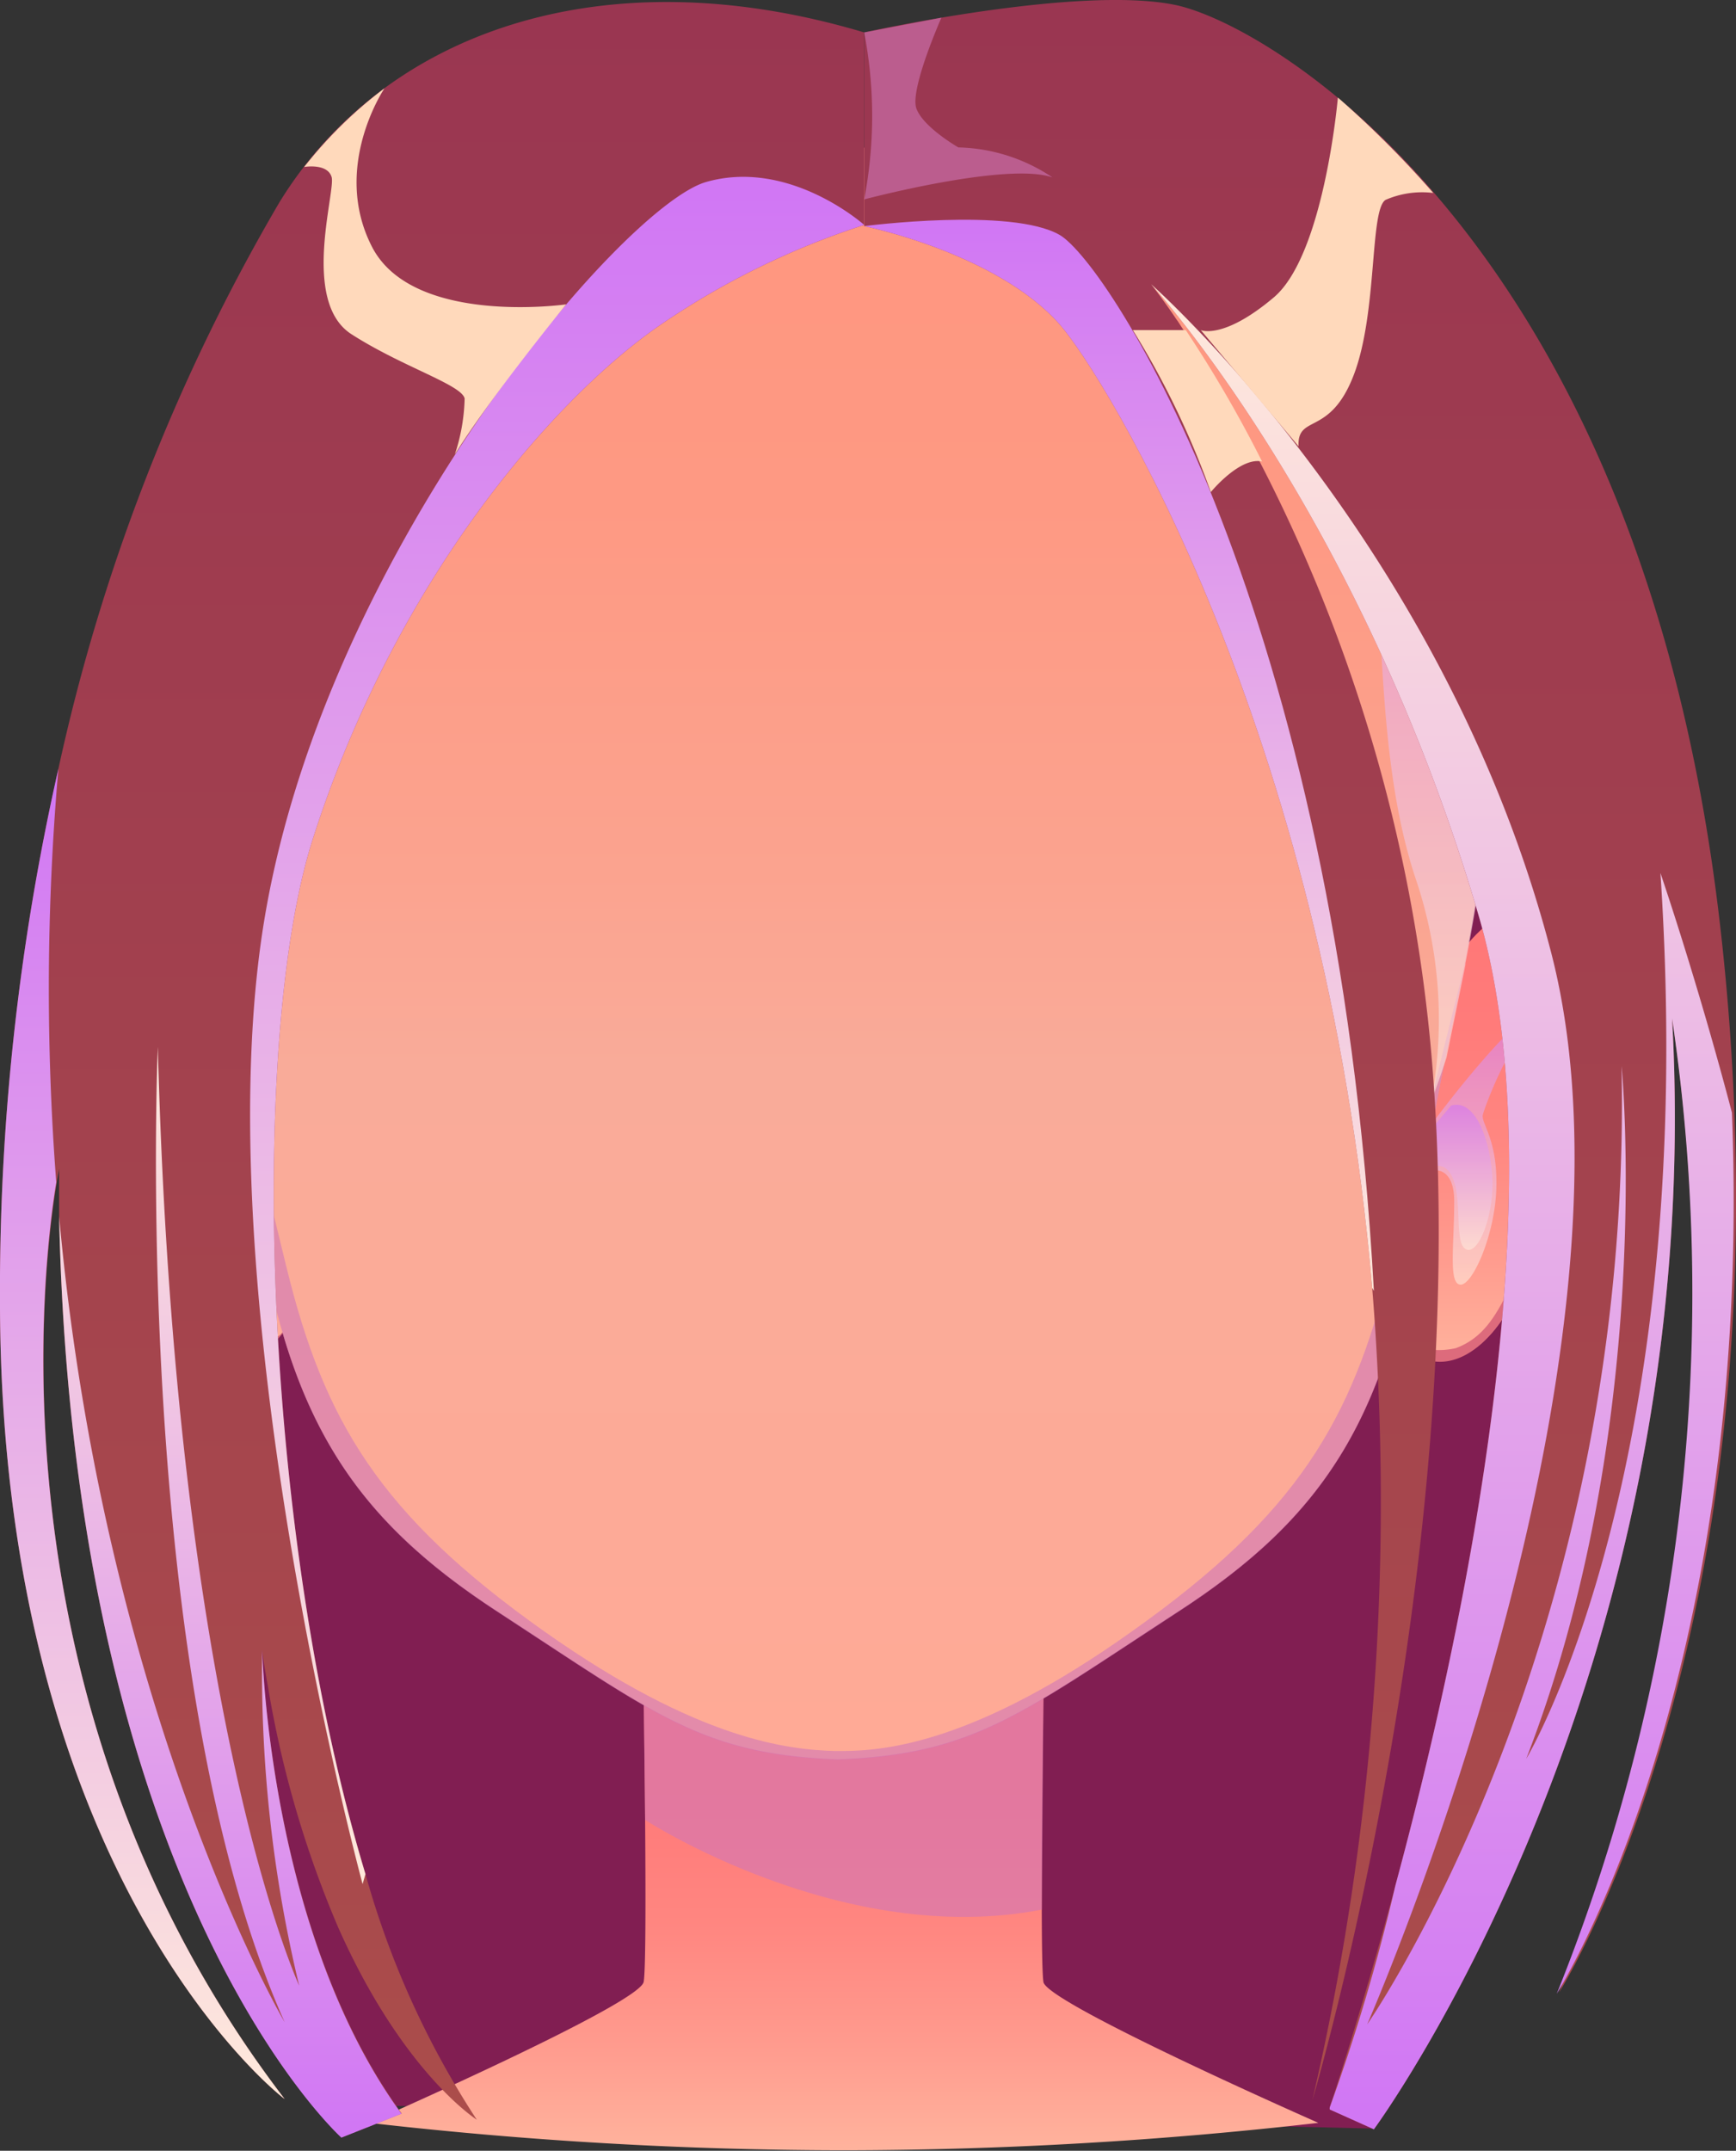 <svg viewBox="0 0 72.82 90.17" xmlns="http://www.w3.org/2000/svg" xmlns:xlink="http://www.w3.org/1999/xlink"><rect x="0" y="0" width="72.82" height="90.17" fill="#333333" stroke="none"/><linearGradient id="a" gradientUnits="userSpaceOnUse" x1="35.39" x2="35.39" y1="90.17" y2="71.09"><stop offset="0" stop-color="#ffb39d"/><stop offset=".23" stop-color="#ff9b8e"/><stop offset=".48" stop-color="#ff8781"/><stop offset=".74" stop-color="#ff7b7a"/><stop offset="1" stop-color="#f77"/></linearGradient><linearGradient id="b" x1="62.98" x2="62.98" xlink:href="#a" y1="57.11" y2="38.07"/><linearGradient id="c" gradientUnits="userSpaceOnUse" x1="62.98" x2="62.98" y1="53.85" y2="41.44"><stop offset="0" stop-color="#ffeadb"/><stop offset=".99" stop-color="#d177f4"/></linearGradient><linearGradient id="d" x1="60.74" x2="60.74" xlink:href="#c" y1="52.43" y2="46.34"/><linearGradient id="e" gradientTransform="matrix(-1 0 0 1 659.92 0)" x1="652.69" x2="652.69" xlink:href="#a" y1="57.11" y2="38.07"/><linearGradient id="f" gradientTransform="matrix(-1 0 0 1 659.92 0)" x1="652.7" x2="652.7" xlink:href="#c" y1="53.85" y2="41.44"/><linearGradient id="g" gradientTransform="matrix(-1 0 0 1 659.92 0)" x1="650.46" x2="650.46" xlink:href="#c" y1="52.43" y2="46.34"/><linearGradient id="h" gradientUnits="userSpaceOnUse" x1="35.15" x2="35.15" y1="73.78" y2="6.17"><stop offset="0" stop-color="#ffaa96"/><stop offset=".43" stop-color="#f9ab99"/><stop offset=".55" stop-color="#fba38f"/><stop offset=".78" stop-color="#fe9983"/><stop offset="1" stop-color="#ff967f"/></linearGradient><linearGradient id="i" x1="14.48" x2="14.48" xlink:href="#c" y1="46.33" y2="10.25"/><linearGradient id="j" gradientTransform="matrix(-1 0 0 1 1007.99 0)" x1="952.18" x2="952.18" xlink:href="#c" y1="46.33" y2="10.25"/><linearGradient id="k" gradientUnits="userSpaceOnUse" x1="18.12" x2="18.12" y1="89.59" y2=".09"><stop offset="0" stop-color="#ab4d4b"/><stop offset="1" stop-color="#9a3651"/></linearGradient><linearGradient id="l" x1="54.53" x2="54.53" xlink:href="#k" y1="89.27" y2="0"/><linearGradient id="m" x1="23.36" x2="23.36" xlink:href="#c" y1="78.99" y2="7.42"/><linearGradient id="n" x1="5.97" x2="5.97" xlink:href="#c" y1="88.03" y2="32.23"/><linearGradient id="o" gradientUnits="userSpaceOnUse" x1="9.66" x2="9.66" y1="89.59" y2="43.89"><stop offset=".01" stop-color="#d177f4"/><stop offset="1" stop-color="#ffeadb"/></linearGradient><linearGradient id="p" x1="46.94" x2="46.94" xlink:href="#c" y1="54.12" y2="9.17"/><linearGradient id="q" x1="60.59" x2="60.59" xlink:href="#o" y1="89.27" y2="11.86"/><path d="m14.48 88.24 43.15 1s11.8-27.6 10-44.81-7.63-38.26-32.49-38.26-31.54 59.2-20.66 82.07z" fill="#811e52"/><path d="m43.77 83.1c-.16-.94 0-12 0-12l-8.38 2.28-8.39-2.29s.17 11.07 0 12-11.52 5.91-11.52 5.91a176 176 0 0 0 19.91 1.15 176 176 0 0 0 19.91-1.15s-11.36-5-11.53-5.9z" fill="url(#a)"/><path d="m27.06 76.3s8.28 5.39 16.64 3.76l.07-9h-16.77z" fill="#d177b8" opacity=".6"/><path d="m67.34 46.83q-.2.93-.42 1.68c-1.11 3.57-2.79 4.41-3.47 6-.58 1.39-2.88 4.19-5.16 1.28s1.08-11.83 1.95-14c0 0 1.26-3.22 3.52-3.71 2.88-.57 4.71 3.25 3.58 8.75z" fill="url(#b)"/><path d="m59.06 48.5s4.55-6.6 6.72-7 1.09 5.17.65 7a11.56 11.56 0 0 1 -1.09 3 25.72 25.72 0 0 0 .65-4c.16-2.56-.66-4.76-1.57-4.55s-2.14 3.43-2.22 3.79.61 1 .57 3-1 4.15-1.51 4.12-.26-1.64-.26-3.5-1.45-1.5-2.1-.29z" fill="url(#c)" opacity=".6"/><path d="m58.87 50.07s1.17-1.77 1.87-1 .2 3 .74 3.3 1.25-1.53 1.11-3.18-.79-3.12-1.72-2.84l-1.81 2.15z" fill="url(#d)" opacity=".6"/><path d="m66.91 48.54c-1.11 3.57-2.79 4.41-3.47 6-.58 1.39-2.88 4.19-5.16 1.28a3.15 3.15 0 0 0 2.79.7c1.41-.52 1.86-1.83 2.45-2.85s2.13-1.67 3.39-5.13z" fill="#dd6b7c"/><path d="m2.86 46.83c.13.62.28 1.18.43 1.68 1.11 3.57 2.79 4.41 3.46 6 .59 1.39 2.89 4.19 5.16 1.28s-1.06-11.79-1.91-13.94c0 0-1.26-3.22-3.51-3.71-2.93-.63-4.76 3.19-3.63 8.69z" fill="url(#e)"/><path d="m11.14 48.5s-4.54-6.6-6.72-7-1.08 5.17-.64 7a11.12 11.12 0 0 0 1.09 3 26.51 26.51 0 0 1 -.66-4c-.15-2.56.66-4.76 1.58-4.55s2.13 3.41 2.21 3.77-.6 1-.56 3 1 4.15 1.5 4.12.3-1.63.3-3.49 1.45-1.5 2.09-.29z" fill="url(#f)" opacity=".6"/><path d="m11.33 50.07s-1.17-1.77-1.87-1-.19 3-.73 3.3-1.26-1.53-1.12-3.18.79-3.12 1.72-2.84l1.81 2.12z" fill="url(#g)" opacity=".6"/><path d="m3.3 48.54c1.11 3.57 2.79 4.41 3.46 6 .59 1.39 2.89 4.19 5.16 1.28a3.14 3.14 0 0 1 -2.79.7c-1.4-.52-1.85-1.83-2.45-2.85s-2.12-1.67-3.38-5.13z" fill="#dd6b7c"/><path d="m61.38 40.68c-.57 2.89-1.28 5.94-1.76 9.43-1.28 9.21-4 13.45-10.29 17.51-6.55 4.27-8.52 5.93-14.19 6.14-5.66-.21-7.63-1.87-14.18-6.14-6.26-4.06-9-8.3-10.29-17.51-.28-2.06-.64-4-1-5.76-.27-1.33-.54-2.62-.79-3.88 0 0 0 0 0-.06-.9-4.63-1.45-8.89-.21-14 1.25-5.41 5.66-11.98 12.33-16.16a26.38 26.38 0 0 1 14.14-4.08c14.54 0 24.48 11.72 26.51 20.2 1.26 5.26.67 9.63-.27 14.31z" fill="url(#h)"/><path d="m61.38 40.7c-.57 2.89-1.28 5.94-1.76 9.43-1.28 9.21-4 13.45-10.29 17.51-6.55 4.27-8.52 5.93-14.19 6.14-5.66-.21-7.63-1.87-14.18-6.14-6.26-4.06-9-8.3-10.29-17.51-.49-3.58-1.22-6.69-1.8-9.64.18.72 1.69 6.64 3.15 12.65 1.57 6.41 3.88 10.36 10.83 15.27 6.46 4.56 10.23 4.94 12.14 5h.33c1.91 0 5.68-.4 12.14-5 6.95-4.91 9.26-8.86 10.83-15.27 1.37-5.61 2.76-11.14 3.09-12.44z" fill="#d177b8" opacity=".6"/><path d="m21 10.25c-.29.22-7.75 5.7-8.28 10.78s-.22 11-1.88 15.92a18.35 18.35 0 0 0 -.54 9.38c0-.11-.3-.82-.68-2-.27-1.33-.54-2.62-.79-3.88 0 0 0 0 0-.06-.9-4.63-1.45-8.89-.21-14 1.3-5.39 5.71-11.96 12.38-16.14z" fill="url(#i)" opacity=".6"/><path d="m49.25 10.25c.29.22 7.75 5.75 8.28 10.75s.22 11 1.88 15.92a18.35 18.35 0 0 1 .59 9.41c0-.11.3-.82.68-2 .27-1.33.54-2.62.79-3.88 0 0 0 0 0-.06.9-4.63 1.45-8.89.21-14-1.31-5.39-5.68-11.96-12.42-16.14z" fill="url(#j)" opacity=".6"/><path d="m36.25 1.36v8.07a33.07 33.07 0 0 0 -8.68 4.28c-4.42 3.1-11 10.65-14.46 21.5-2.68 8.44-2.12 29 2.22 43.36a36.81 36.81 0 0 0 4.67 10.3c-.13-.09-3.17-2.09-5.83-8.1a43.91 43.91 0 0 1 -2.92-10c-.1-.55-.19-1.08-.26-1.6 0 0 .29 11.8 5.86 19.44l-2.52 1s-11.24-10.07-11.85-38.61v-2l-.09.52c-.58 3.39-2.97 22.14 9.55 38.48-.36-.25-11.83-9.38-11.94-33.16a99.23 99.23 0 0 1 2.45-22.61 81 81 0 0 1 9.26-23.73c4.37-7.14 13.55-10.42 24.54-7.14z" fill="url(#k)"/><path d="m70.14 42.7c1.52 27.58-12.51 46.57-12.51 46.57l-1.85-.83a.29.29 0 0 1 0-.09c.2-.62 1.38-4.18 2.75-9.29 3-11.09 6.8-29.42 3.49-40.69-4.76-16.24-13-25.62-13.73-26.45t0 0c.09.12.42.54.91 1.25.07.1.13.2.2.29l.13.2a66.72 66.72 0 0 1 10.6 31.65c1.45 20.11-4.73 41.56-5.08 42.74a111 111 0 0 0 2.51-34.05c-2-23.42-11.26-38.3-13.11-40.4-2.65-3-8.2-4.12-8.2-4.12v-8.12s9-2 13.06-1.15 19.69 10.14 22.88 38.91c.29 2.6.47 5.08.56 7.47.91 23.64-7.12 36.57-7.35 36.94a78.66 78.66 0 0 0 4.74-40.83z" fill="url(#l)"/><path d="m36.25 9.43a33.07 33.07 0 0 0 -8.68 4.28c-4.42 3.1-11 10.65-14.46 21.5-2.68 8.44-2.12 29 2.22 43.36l-.12.42s-6.56-24.19-4.21-39.87 15.12-30.49 18.62-31.49 6.63 1.8 6.63 1.8z" fill="url(#m)"/><path d="m11.94 88c-.36-.25-11.83-9.38-11.94-33.16a99.23 99.23 0 0 1 2.45-22.61 106 106 0 0 0 -.09 17.34c-.55 3.34-2.94 22.09 9.58 38.43z" fill="url(#n)"/><path d="m16.84 88.62-2.52 1s-11.23-10.08-11.84-38.62c1.87 20.54 9.2 33.34 9.46 33.78-6.47-14.47-5.32-40.89-5.32-40.89.72 27.77 5.77 39 5.93 39.36a56 56 0 0 1 -1.55-14.07s.27 11.82 5.84 19.44z" fill="url(#o)"/><path d="m57.63 54.12-.07-.12c-2-23.42-11.26-38.3-13.11-40.4-2.65-3-8.2-4.12-8.2-4.12s6.17-.8 8.2.37 11.61 15.74 13.18 44.27z" fill="url(#p)"/><path d="m70.14 42.7c1.52 27.58-12.51 46.57-12.51 46.57l-1.85-.83a.29.29 0 0 1 0-.09 81.61 81.61 0 0 0 2.75-9.29s0 0 0 0c3-11.09 6.8-29.42 3.49-40.69-4.76-16.24-13-25.62-13.73-26.45.91.81 12.53 11.54 16.79 28.07 4.42 17.2-7.73 44.88-7.73 44.88s11.16-16 10.67-40.18c0 0 1.45 15-4 29.05.2-.34 7.27-12.43 5.63-37.14 0 0 1.54 4.49 3 10.05.91 23.64-7.12 36.57-7.35 36.94a78.66 78.66 0 0 0 4.84-40.89z" fill="url(#q)"/><path d="m36.25 1.36a18.5 18.5 0 0 1 0 7s6-1.59 7.9-.92a7.37 7.37 0 0 0 -3.95-1.26s-1.47-.84-1.76-1.63 1.05-3.81 1.05-3.81z" fill="#d177b8" opacity=".6"/><g fill="#ffd9bb"><path d="m19.08 19.05a8 8 0 0 0 .41-2.34c-.12-.58-2.62-1.33-4.75-2.7s-.65-6-.83-6.59-1.15-.42-1.15-.42a18.14 18.14 0 0 1 3.37-3.3s-2.24 3.3-.53 6.64 8.15 2.42 8.15 2.42-3.2 3.92-4.67 6.29z"/><path d="m47.52 13.84a35.71 35.71 0 0 1 3.27 6.79s1.22-1.49 2.15-1.28a52.63 52.63 0 0 0 -3.2-5.51z"/><path d="m50.37 13.84s.94.42 3.06-1.37 2.69-8.38 2.69-8.38a41.87 41.87 0 0 1 4 4 3.84 3.84 0 0 0 -2 .29c-.67.42-.33 4.71-1.33 7.33s-2.38 1.63-2.32 3z"/></g></svg>